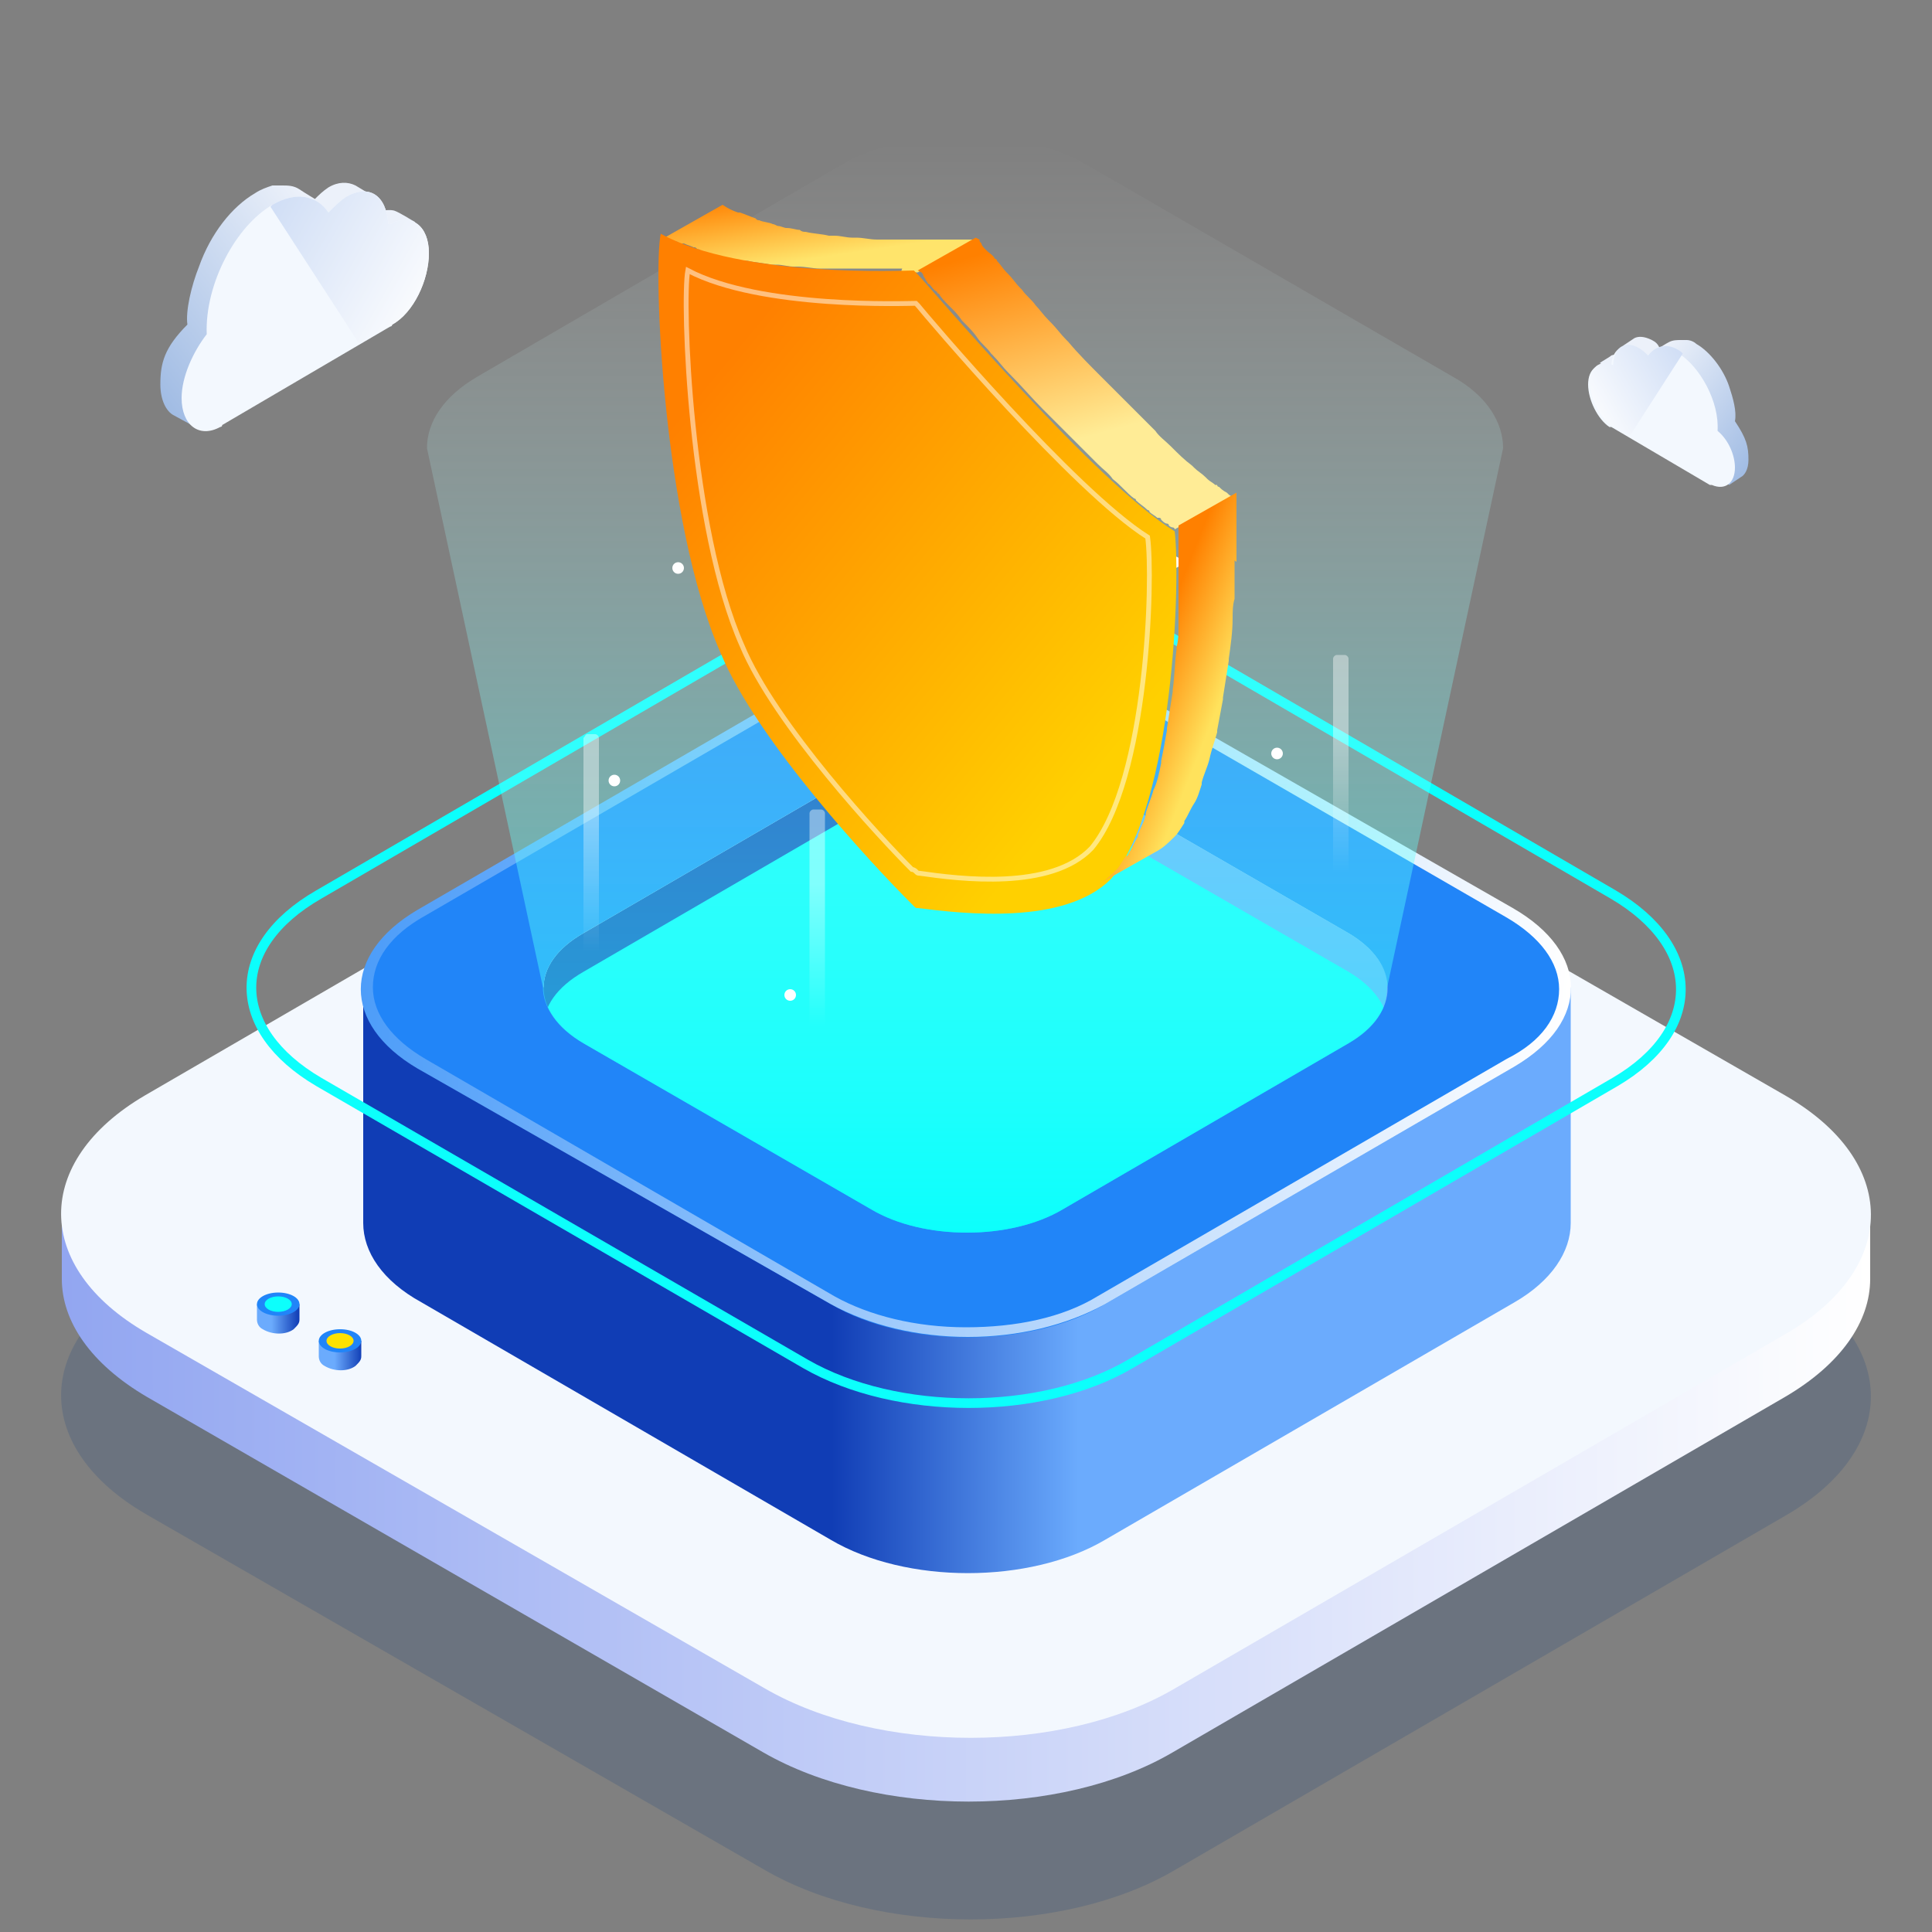 <svg width="100" height="100" viewBox="0 0 100 100" fill="none" xmlns="http://www.w3.org/2000/svg">
<rect x="0" y="0" width="100" height="100" fill="#808080" stroke="none"/>
<g opacity="0.4">
<path d="M92.4 66.1C98.3 69.5 98.3 75 92.5 78.4L60.8 96.8C55 100.2 45.5 100.2 39.6 96.8L7.6 78.4C1.7 75 1.7 69.5 7.5 66.1L39.2 47.7C45 44.3 54.5 44.3 60.4 47.7L92.4 66.1Z" fill="#00357C" fill-opacity="0.4"/>
</g>
<path d="M96.8 62.9H3.2V66.2C3.2 68.4 4.7 70.6 7.6 72.3L39.5 90.7C45.4 94.1 54.9 94.1 60.7 90.7L92.4 72.3C95.3 70.6 96.8 68.4 96.8 66.2V62.9Z" fill="url(#paint0_linear_1_2630)"/>
<path d="M92.4 56.7C98.3 60.1 98.3 65.6 92.5 69L60.8 87.4C55 90.8 45.5 90.8 39.6 87.4L7.6 69C1.7 65.6 1.7 60.1 7.5 56.7L39.2 38.3C45 34.9 54.5 34.9 60.4 38.3L92.4 56.7Z" fill="#F3F8FE"/>
<path d="M81.2 51.1H18.8V63.3C18.8 64.8 19.8 66.3 21.8 67.4L43 79.7C46.9 82 53.3 82 57.2 79.7L78.4 67.4C80.3 66.3 81.3 64.8 81.3 63.3V51.1H81.2Z" fill="url(#paint1_linear_1_2630)"/>
<path d="M69.8 48.3C72.5 49.9 72.6 52.5 69.8 54L55 62.6C52.3 64.2 47.8 64.2 45.1 62.6L30.2 54C27.5 52.4 27.4 49.9 30.2 48.3L45 39.7C47.7 38.1 52.2 38.1 54.9 39.7L69.8 48.3Z" fill="url(#paint2_linear_1_2630)"/>
<path d="M83.5 46.3C88.1 49 88.2 53.3 83.6 56L58.5 70.6C53.9 73.3 46.4 73.3 41.7 70.6L16.5 56C11.9 53.3 11.8 49 16.5 46.3L41.6 31.7C46.2 29 53.7 29 58.4 31.7L83.5 46.3Z" stroke="#0CFFFC" stroke-width="0.5" stroke-miterlimit="10"/>
<path d="M69.8 50.3C72.5 51.9 72.6 54.5 69.8 56L55 64.6C52.3 66.2 47.8 66.2 45.1 64.6L30.2 56C27.5 54.4 27.4 51.9 30.2 50.3L45 41.7C47.7 40.1 52.2 40.1 54.9 41.7L69.8 50.3Z" fill="#0CFFFC"/>
<path d="M78.3 47.1L57 34.8C53.1 32.5 46.7 32.5 42.9 34.8L21.7 47.1C17.8 49.4 17.8 53 21.7 55.3L43 67.5C46.9 69.8 53.3 69.8 57.2 67.5L78.4 55.2C82.2 53 82.2 49.3 78.3 47.1ZM69.8 54L55 62.6C52.3 64.2 47.8 64.2 45.1 62.6L30.2 54C27.5 52.4 27.4 49.9 30.2 48.3L45 39.7C47.7 38.1 52.2 38.1 54.9 39.7L69.8 48.3C72.5 49.9 72.5 52.4 69.8 54Z" fill="#2185F8"/>
<path d="M49.9 33.1V33.6C52.5 33.6 54.9 34.2 56.7 35.2L78 47.5C79.7 48.5 80.7 49.8 80.7 51.2C80.7 52.6 79.8 53.9 78 54.8L56.8 67.1C55 68.2 52.6 68.7 50 68.7C47.4 68.7 45 68.1 43.2 67.1L22 54.8C20.3 53.8 19.3 52.5 19.3 51.1C19.3 49.7 20.2 48.4 22 47.4L43.2 35.1C45 34 47.4 33.5 50 33.5V33.1M49.9 33.1C47.3 33.1 44.8 33.7 42.8 34.8L21.6 47.1C17.7 49.4 17.7 53 21.6 55.3L43 67.5C45 68.6 47.5 69.2 50.1 69.2C52.7 69.2 55.2 68.6 57.2 67.5L78.4 55.2C82.3 52.9 82.3 49.3 78.3 47L57 34.8C55 33.6 52.5 33.1 49.9 33.1Z" fill="url(#paint3_linear_1_2630)"/>
<path d="M75.2 19.5L56.2 8.5C52.7 6.5 47.1 6.5 43.6 8.5L24.7 19.5C23 20.5 22.1 21.8 22.1 23.2L28.1 51.1C28.1 52.1 28.8 53.2 30.2 54L45.1 62.6C47.8 64.2 52.3 64.2 55 62.6L69.8 54C71.2 53.2 71.8 52.2 71.8 51.1L77.8 23.2C77.8 21.9 77 20.5 75.2 19.5Z" fill="url(#paint4_linear_1_2630)"/>
<path d="M31.8 40.7C31.966 40.7 32.1 40.566 32.1 40.4C32.1 40.234 31.966 40.1 31.8 40.1C31.634 40.1 31.5 40.234 31.5 40.4C31.5 40.566 31.634 40.7 31.8 40.7Z" fill="white"/>
<path d="M59.9 42.8C60.066 42.8 60.2 42.666 60.2 42.5C60.2 42.334 60.066 42.2 59.9 42.2C59.734 42.2 59.6 42.334 59.6 42.5C59.6 42.666 59.734 42.8 59.9 42.8Z" fill="white"/>
<path d="M66.1 39.3C66.266 39.3 66.4 39.166 66.4 39C66.4 38.834 66.266 38.7 66.1 38.7C65.934 38.7 65.8 38.834 65.8 39C65.8 39.166 65.934 39.3 66.1 39.3Z" fill="white"/>
<path d="M40.9 51.8C41.066 51.8 41.2 51.666 41.2 51.5C41.2 51.334 41.066 51.2 40.9 51.2C40.734 51.2 40.6 51.334 40.6 51.5C40.6 51.666 40.734 51.8 40.9 51.8Z" fill="white"/>
<path d="M60.8 29.4C60.966 29.4 61.1 29.266 61.1 29.1C61.1 28.934 60.966 28.8 60.8 28.8C60.634 28.8 60.5 28.934 60.5 29.1C60.5 29.266 60.634 29.4 60.8 29.4Z" fill="white"/>
<path d="M35.1 29.7C35.266 29.7 35.4 29.566 35.4 29.4C35.4 29.234 35.266 29.1 35.1 29.1C34.934 29.1 34.8 29.234 34.8 29.4C34.8 29.566 34.934 29.7 35.1 29.7Z" fill="white"/>
<path d="M44.5 23.1C44.666 23.1 44.8 22.966 44.8 22.8C44.8 22.634 44.666 22.5 44.5 22.5C44.334 22.5 44.2 22.634 44.2 22.8C44.2 22.966 44.334 23.1 44.5 23.1Z" fill="white"/>
<path opacity="0.4" d="M30.4 38H30.8C30.9 38 31 38.1 31 38.2V50.1C31 50.2 30.9 50.3 30.8 50.3H30.4C30.3 50.3 30.2 50.2 30.2 50.1V38.2C30.3 38.1 30.3 38 30.4 38Z" fill="url(#paint5_linear_1_2630)"/>
<path opacity="0.4" d="M69.2 33.9H69.6C69.7 33.9 69.8 34 69.8 34.1V46C69.8 46.1 69.7 46.2 69.6 46.2H69.2C69.1 46.2 69 46.1 69 46V34.1C69 34 69.1 33.9 69.2 33.9Z" fill="url(#paint6_linear_1_2630)"/>
<path opacity="0.4" d="M42.1 41.9H42.5C42.6 41.9 42.7 42 42.7 42.1V54C42.7 54.1 42.6 54.2 42.5 54.2H42.1C42 54.2 41.9 54.1 41.9 54V42.1C41.9 42 42 41.9 42.1 41.9Z" fill="url(#paint7_linear_1_2630)"/>
<path opacity="0.4" d="M42.1 25.8H42.5C42.6 25.8 42.7 25.9 42.7 26V37.9C42.7 38 42.6 38.1 42.5 38.1H42.1C42 38.1 41.9 38 41.9 37.9V26C41.9 25.9 42 25.8 42.1 25.8Z" fill="url(#paint8_linear_1_2630)"/>
<path d="M8.3 19.9C8.3 20.7 8.6 21.3 9 21.5L10.1 22.1C10.1 22.1 21.1 13.9 21.1 12.5C21.1 12.5 21.1 12 21 11.7C21.2 11.6 21.5 11.5 21.5 11.5C21.3 11.4 20.7 11 20.4 10.9C20 10.8 19.3 11 19.1 11.1C19.1 10.8 19 10.5 18.9 10.3L19.4 10.2L18.4 9.6C18 9.4 17.5 9.4 17 9.7C16.7 9.9 16.5 10.1 16.3 10.3C16.3 10.3 15.8 10 15.5 9.8C15.2 9.6 14.9 9.6 14.6 9.6C14.5 9.6 14.4 9.6 14.3 9.6C14.2 9.6 14.2 9.6 14.1 9.6C13.8 9.7 13.5 9.8 13.2 10C12 10.7 10.9 12.1 10.3 13.8C9.9 14.8 9.6 16.1 9.7 16.8C8.5 18 8.3 18.8 8.3 19.9Z" fill="url(#paint9_linear_1_2630)"/>
<path d="M9.4 20.6C9.4 22 10.3 22.7 11.4 22.1C11.4 22.1 11.5 22.1 11.5 22L20.2 16.9C20.2 16.9 20.3 16.9 20.3 16.8C21.4 16.2 22.2 14.5 22.2 13.1C22.2 11.7 21.3 11 20.2 11.6C20.2 11.6 20.2 11.6 20.1 11.6C20 10.1 19.1 9.5 17.9 10.2C17.6 10.4 17.3 10.7 17 11C16.4 10.1 15.3 9.9 14.1 10.6C12.2 11.7 10.6 14.7 10.7 17.3C10 18.2 9.4 19.5 9.4 20.6Z" fill="#F3F8FE"/>
<path d="M20.3 16.8C21.4 16.2 22.2 14.5 22.2 13.1C22.2 11.7 21.3 11 20.2 11.6C20.2 11.6 20.2 11.6 20.1 11.6C20 10.1 19.1 9.5 17.9 10.2C17.6 10.4 17.3 10.7 17 11C16.4 10.1 15.3 9.9 14.1 10.6L14 10.7L18.6 17.8L20.1 16.9C20.2 16.9 20.2 16.9 20.3 16.8Z" fill="url(#paint10_linear_1_2630)"/>
<path d="M90.5 23.8C90.5 24.3 90.3 24.6 90.1 24.7L89.5 25.1C89.5 25.1 83 20.3 83 19.4C83 19.4 83 19.1 83.1 18.9C83 18.9 82.8 18.8 82.8 18.8C82.9 18.7 83.3 18.5 83.4 18.4C83.6 18.3 84.1 18.4 84.2 18.5C84.2 18.3 84.2 18.2 84.3 18L84 17.9L84.6 17.5C84.8 17.4 85.1 17.4 85.5 17.6C85.7 17.7 85.8 17.8 85.9 18C85.9 18 86.2 17.8 86.4 17.7C86.6 17.6 86.8 17.6 87 17.6C87.1 17.6 87.1 17.6 87.2 17.6H87.3C87.5 17.6 87.7 17.7 87.8 17.8C88.5 18.2 89.2 19.1 89.5 20C89.7 20.6 89.9 21.3 89.8 21.8C90.4 22.7 90.5 23.1 90.5 23.8Z" fill="url(#paint11_linear_1_2630)"/>
<path d="M89.8 24.2C89.8 25 89.3 25.4 88.6 25.1C88.6 25.1 88.6 25.1 88.5 25.1L83.4 22.1C83.4 22.1 83.4 22.1 83.3 22.1C82.7 21.7 82.2 20.7 82.2 19.9C82.2 19.1 82.7 18.7 83.4 19C83.4 18.1 84 17.7 84.7 18.1C84.9 18.2 85.1 18.4 85.2 18.5C85.6 18 86.2 17.8 86.9 18.3C88 19 89 20.8 88.9 22.3C89.5 22.8 89.8 23.6 89.8 24.2Z" fill="#F3F8FE"/>
<path d="M83.4 22C82.8 21.6 82.3 20.6 82.3 19.8C82.3 19 82.8 18.6 83.5 18.9C83.5 18 84.1 17.6 84.8 18C85 18.1 85.2 18.3 85.3 18.4C85.7 17.9 86.3 17.7 87 18.2C87 18.2 87 18.2 87.1 18.3L84.4 22.5L83.4 22Z" fill="url(#paint12_linear_1_2630)"/>
<path d="M15.5 67.5V68.3C15.5 68.5 15.4 68.6 15.2 68.8C14.8 69.1 14.1 69.1 13.6 68.8C13.4 68.7 13.3 68.5 13.3 68.3V67.5H15.5Z" fill="url(#paint13_linear_1_2630)"/>
<path d="M14.402 68.101C15.009 68.099 15.501 67.829 15.5 67.498C15.499 67.166 15.006 66.899 14.398 66.901C13.791 66.902 13.299 67.172 13.3 67.504C13.301 67.835 13.794 68.102 14.402 68.101Z" fill="#2185F8"/>
<path d="M14.401 67.901C14.788 67.9 15.101 67.72 15.1 67.499C15.1 67.278 14.786 67.1 14.399 67.101C14.012 67.102 13.7 67.282 13.7 67.503C13.701 67.724 14.015 67.902 14.401 67.901Z" fill="#0CFFFC"/>
<path d="M18.7 69.4V70.2C18.7 70.4 18.6 70.5 18.4 70.7C18 71 17.3 71 16.8 70.7C16.6 70.6 16.5 70.4 16.5 70.2V69.4H18.7Z" fill="url(#paint14_linear_1_2630)"/>
<path d="M17.602 70.001C18.209 69.999 18.701 69.729 18.7 69.398C18.699 69.066 18.206 68.799 17.599 68.801C16.991 68.803 16.499 69.073 16.5 69.404C16.501 69.735 16.994 70.003 17.602 70.001Z" fill="#2185F8"/>
<path d="M17.601 69.801C17.988 69.8 18.301 69.62 18.3 69.399C18.3 69.178 17.986 69 17.599 69.001C17.212 69.002 16.9 69.182 16.9 69.403C16.901 69.624 17.215 69.802 17.601 69.801Z" fill="#FFE200"/>
<path d="M46.8 14.1C46.9 14.1 46.9 14.1 47 14.1C47.1 14.1 47.2 14.1 47.2 14.1H47.3C47.4 14.1 47.4 14.1 47.5 14.1L50.5 12.4C50.5 12.4 50.4 12.4 50.3 12.4H50.2C50.1 12.4 50.1 12.4 50 12.4C50 12.4 49.9 12.4 49.8 12.4C49.7 12.4 49.6 12.4 49.5 12.4C49.4 12.4 49.3 12.4 49.3 12.4C49.2 12.4 49.1 12.4 49 12.4C48.9 12.4 48.7 12.4 48.6 12.4C48.5 12.4 48.4 12.4 48.2 12.4C48.1 12.4 47.9 12.4 47.7 12.4C47.6 12.4 47.4 12.4 47.3 12.4C47.1 12.4 47 12.4 46.8 12.4C46.7 12.4 46.5 12.4 46.4 12.4C46.2 12.4 46 12.4 45.8 12.4C45.7 12.4 45.5 12.4 45.4 12.4C45 12.4 44.7 12.3 44.3 12.3C44.2 12.3 44.2 12.3 44.1 12.3C43.8 12.3 43.5 12.2 43.2 12.2C43.1 12.2 43 12.2 42.9 12.2C42.5 12.1 42.1 12.1 41.7 12C41.6 12 41.5 12 41.4 11.9C41.2 11.9 41 11.8 40.7 11.8C40.6 11.8 40.4 11.7 40.3 11.7C40.2 11.7 40.1 11.6 40 11.6C39.8 11.5 39.5 11.5 39.3 11.4C39.2 11.4 39.2 11.4 39.1 11.3C38.8 11.2 38.6 11.1 38.3 11H38.2C37.9 10.9 37.7 10.8 37.4 10.6L34.4 12.3C34.5 12.3 34.6 12.4 34.7 12.4C34.8 12.5 34.9 12.5 35 12.5C35.1 12.5 35.1 12.6 35.2 12.6H35.3H35.4C35.6 12.7 35.7 12.7 35.9 12.8C36 12.8 36 12.8 36.1 12.9C36.2 12.9 36.2 12.9 36.3 13C36.4 13 36.4 13 36.5 13.1C36.6 13.1 36.8 13.2 37 13.2C37.1 13.2 37.2 13.3 37.3 13.3H37.4C37.5 13.3 37.6 13.3 37.7 13.4C37.9 13.5 38.1 13.5 38.4 13.5H38.5C38.6 13.5 38.6 13.5 38.7 13.5C39.1 13.6 39.5 13.6 39.9 13.7C40 13.7 40 13.7 40.1 13.7H40.2C40.5 13.7 40.8 13.8 41.1 13.8C41.2 13.8 41.2 13.8 41.3 13.8C41.7 13.8 42.1 13.9 42.4 13.9C42.4 13.9 42.4 13.9 42.5 13.9C42.6 13.9 42.8 13.9 42.9 13.9C43.1 13.9 43.3 13.9 43.5 13.9C43.6 13.9 43.8 13.9 43.9 13.9C44.1 13.9 44.3 13.9 44.4 13.9C44.5 13.9 44.7 13.9 44.8 13.9C45 13.9 45.1 13.9 45.3 13.9C45.4 13.9 45.5 13.9 45.7 13.9C45.8 13.9 46 13.9 46.1 13.9H46.2C46.3 13.9 46.4 13.9 46.5 13.9C46.6 13.9 46.7 13.9 46.7 13.9C46.6 14.1 46.7 14.1 46.8 14.1Z" fill="url(#paint15_linear_1_2630)"/>
<path d="M47.5 14.2C48 14.7 56.6 24.9 60.8 27.5C61.1 29.8 60.8 41.6 57.5 45.5C55.1 47.9 49.9 47.3 47.5 47C47.4 47 47.4 47 47.3 46.9C47.2 46.8 47.1 46.7 47.1 46.7C45.3 44.9 39.2 38.4 37.3 33.8C34.3 27 33.8 14 34.2 12.1C38.4 14.4 46.9 14 47.3 14L47.5 14.2Z" fill="url(#paint16_linear_1_2630)"/>
<path d="M63.5 25.5C63.3 25.4 63.2 25.3 63.1 25.2C63.1 25.2 63 25.2 63 25.1C63 25.1 63 25.1 62.9 25.1C62.8 25 62.6 24.9 62.5 24.8L62.4 24.7C62.2 24.5 62 24.4 61.8 24.2L61.7 24.1C61.3 23.8 61 23.5 60.6 23.1C60.3 22.8 60 22.6 59.8 22.3L59.7 22.2C59.4 21.9 59.2 21.7 58.9 21.4L58.8 21.3C58.2 20.7 57.6 20.1 57 19.5C56.4 18.9 55.8 18.3 55.3 17.7L55.2 17.6C54.9 17.3 54.7 17 54.4 16.7L54.3 16.6C54 16.3 53.8 16 53.6 15.8C53.4 15.5 53.1 15.3 52.9 15L52.8 14.9C52.6 14.7 52.4 14.4 52.2 14.2L52.1 14.1C51.9 13.9 51.8 13.7 51.6 13.5C51.6 13.5 51.6 13.4 51.5 13.4C51.4 13.2 51.2 13.1 51.1 13L51 12.9C50.9 12.8 50.8 12.7 50.8 12.6C50.7 12.5 50.7 12.5 50.7 12.4L50.5 12.3L47.5 14L47.7 14.1C47.7 14.1 47.8 14.2 47.8 14.3C47.9 14.4 47.9 14.5 48 14.6C48 14.6 48 14.7 48.1 14.7C48.2 14.8 48.3 15 48.5 15.1C48.5 15.1 48.5 15.2 48.6 15.2C48.7 15.4 48.9 15.6 49.1 15.8L49.2 15.9C49.4 16.1 49.6 16.3 49.8 16.6L49.9 16.7C50.1 16.9 50.4 17.2 50.6 17.5C50.8 17.8 51.1 18 51.3 18.3L51.4 18.4C51.7 18.7 51.9 19 52.2 19.3L52.3 19.4C52.9 20 53.4 20.6 54 21.2C54.6 21.8 55.2 22.4 55.8 23C55.8 23 55.8 23 55.9 23.1C56.2 23.4 56.4 23.6 56.7 23.9L56.8 24C57.1 24.3 57.4 24.5 57.6 24.8C58 25.1 58.3 25.5 58.7 25.8C58.7 25.8 58.8 25.8 58.8 25.9C59 26.1 59.2 26.2 59.4 26.4C59.4 26.4 59.5 26.4 59.5 26.5C59.6 26.6 59.8 26.7 59.9 26.8C59.9 26.8 59.9 26.8 60 26.8C60 26.8 60.1 26.8 60.1 26.9C60.2 27 60.3 27.1 60.4 27.1C60.4 27.1 60.5 27.1 60.5 27.2C60.6 27.3 60.7 27.3 60.7 27.3C60.7 27.3 60.8 27.3 60.8 27.4L63.8 25.7C63.7 25.7 63.6 25.6 63.5 25.5Z" fill="url(#paint17_linear_1_2630)"/>
<path d="M64 29C64 28.7 64 28.5 64 28.3C64 28.3 64 28.3 64 28.2V28.1C64 28 64 27.9 64 27.7C64 27.6 64 27.6 64 27.5C64 27.4 64 27.3 64 27.1V27C64 26.8 64 26.6 64 26.4C64 26.4 64 26.4 64 26.3C64 26.3 64 26.3 64 26.2C64 26.1 64 26 64 26V25.9C64 25.9 64 25.9 64 25.8V25.7V25.6V25.5L61 27.2C61 27.3 61 27.3 61 27.4V27.5V27.6C61 27.7 61 27.7 61 27.8V27.9C61 28.1 61 28.3 61 28.5V28.6C61 28.7 61 28.8 61 28.9C61 29 61 29 61 29.1C61 29.2 61 29.3 61 29.5C61 29.6 61 29.6 61 29.7C61 29.9 61 30.2 61 30.4V30.5C61 30.7 61 31 61 31.2C61 31.3 61 31.3 61 31.4C61 31.7 61 32 61 32.3C61 32.4 61 32.4 61 32.5C61 32.8 61 33.1 60.9 33.5C60.9 33.5 60.9 33.5 60.9 33.6C60.8 34.3 60.8 35 60.7 35.7V35.8C60.6 36.4 60.5 37.1 60.4 37.7V37.8C60.3 38.4 60.2 38.9 60.1 39.4V39.5C60 40 59.9 40.5 59.7 40.9C59.6 41.3 59.4 41.7 59.3 42.1V42.2C59.2 42.6 59 42.9 58.9 43.2V43.3C58.7 43.6 58.6 43.9 58.4 44.2C58.4 44.2 58.4 44.3 58.3 44.3C58.1 44.5 58 44.8 57.8 45C57.5 45.3 57.2 45.6 56.8 45.8L59.8 44.1C60.2 43.9 60.5 43.6 60.8 43.3C61 43.1 61.1 42.9 61.3 42.6C61.3 42.6 61.3 42.6 61.3 42.5C61.5 42.2 61.6 41.9 61.8 41.6C62 41.3 62.1 40.9 62.2 40.6C62.2 40.6 62.2 40.6 62.2 40.5C62.3 40.1 62.5 39.7 62.6 39.3C62.7 38.8 62.9 38.3 63 37.9C63 37.9 63 37.9 63 37.8C63.1 37.3 63.2 36.7 63.3 36.2C63.3 36.2 63.3 36.2 63.3 36.1C63.4 35.5 63.5 34.8 63.6 34.2C63.6 34.2 63.6 34.2 63.6 34.1C63.7 33.4 63.8 32.7 63.8 32C63.8 31.7 63.8 31.3 63.9 31C63.9 30.9 63.9 30.9 63.9 30.8C63.9 30.5 63.9 30.2 63.9 29.9C63.9 29.9 63.9 29.9 63.9 29.8V29.7C63.9 29.5 63.9 29.2 63.9 29C64 29.1 64 29.1 64 29Z" fill="url(#paint18_linear_1_2630)"/>
<g opacity="0.5">
<path d="M47.5 15.8C47.9 16.3 55.6 25.4 59.4 27.8C59.7 29.9 59.4 40.4 56.5 43.9C54.4 46.1 49.7 45.5 47.6 45.2C47.5 45.2 47.5 45.2 47.4 45.1C47.3 45 47.2 45 47.2 45C45.6 43.4 40.1 37.5 38.4 33.4C35.7 27.3 35.3 15.6 35.6 14C39.4 16 47 15.7 47.4 15.7L47.5 15.8Z" stroke="white" stroke-width="0.25" stroke-miterlimit="10"/>
</g>
<defs>
<linearGradient id="paint0_linear_1_2630" x1="3.181" y1="78.075" x2="96.819" y2="78.075" gradientUnits="userSpaceOnUse">
<stop stop-color="#92A6F1"/>
<stop offset="1" stop-color="white"/>
</linearGradient>
<linearGradient id="paint1_linear_1_2630" x1="18.77" y1="66.281" x2="81.23" y2="66.281" gradientUnits="userSpaceOnUse">
<stop offset="0.389" stop-color="#103DB5"/>
<stop offset="0.593" stop-color="#6BABFD"/>
</linearGradient>
<linearGradient id="paint2_linear_1_2630" x1="28.152" y1="51.154" x2="71.848" y2="51.154" gradientUnits="userSpaceOnUse">
<stop offset="0.389" stop-color="#103DB5"/>
<stop offset="0.593" stop-color="#6BABFD"/>
</linearGradient>
<linearGradient id="paint3_linear_1_2630" x1="80.99" y1="53.967" x2="19.01" y2="48.34" gradientUnits="userSpaceOnUse">
<stop stop-color="white"/>
<stop offset="1" stop-color="#4D9DF9"/>
</linearGradient>
<linearGradient id="paint4_linear_1_2630" x1="50" y1="63.738" x2="50" y2="7.057" gradientUnits="userSpaceOnUse">
<stop stop-color="#0CFFFC" stop-opacity="0.6"/>
<stop offset="1" stop-color="white" stop-opacity="0"/>
</linearGradient>
<linearGradient id="paint5_linear_1_2630" x1="30.625" y1="39.322" x2="30.625" y2="49.251" gradientUnits="userSpaceOnUse">
<stop offset="0.258" stop-color="white"/>
<stop offset="1" stop-color="white" stop-opacity="0"/>
</linearGradient>
<linearGradient id="paint6_linear_1_2630" x1="69.374" y1="35.222" x2="69.374" y2="45.158" gradientUnits="userSpaceOnUse">
<stop offset="0.258" stop-color="white"/>
<stop offset="1" stop-color="white" stop-opacity="0"/>
</linearGradient>
<linearGradient id="paint7_linear_1_2630" x1="42.244" y1="43.19" x2="42.244" y2="53.118" gradientUnits="userSpaceOnUse">
<stop offset="0.258" stop-color="white"/>
<stop offset="1" stop-color="white" stop-opacity="0"/>
</linearGradient>
<linearGradient id="paint8_linear_1_2630" x1="42.244" y1="27.084" x2="42.244" y2="37.02" gradientUnits="userSpaceOnUse">
<stop offset="0.258" stop-color="white"/>
<stop offset="1" stop-color="white" stop-opacity="0"/>
</linearGradient>
<linearGradient id="paint9_linear_1_2630" x1="5.992" y1="20.325" x2="17.051" y2="11.854" gradientUnits="userSpaceOnUse">
<stop stop-color="#97B5E1"/>
<stop offset="1" stop-color="#ECF1FA"/>
</linearGradient>
<linearGradient id="paint10_linear_1_2630" x1="22.812" y1="16.129" x2="12.4" y2="10.235" gradientUnits="userSpaceOnUse">
<stop stop-color="white"/>
<stop offset="1" stop-color="#C9D9F4"/>
</linearGradient>
<linearGradient id="paint11_linear_1_2630" x1="91.858" y1="24.054" x2="85.32" y2="19.045" gradientUnits="userSpaceOnUse">
<stop stop-color="#97B5E1"/>
<stop offset="1" stop-color="#ECF1FA"/>
</linearGradient>
<linearGradient id="paint12_linear_1_2630" x1="81.914" y1="21.573" x2="88.07" y2="18.088" gradientUnits="userSpaceOnUse">
<stop stop-color="white"/>
<stop offset="1" stop-color="#C9D9F4"/>
</linearGradient>
<linearGradient id="paint13_linear_1_2630" x1="15.476" y1="68.19" x2="13.256" y2="68.19" gradientUnits="userSpaceOnUse">
<stop stop-color="#103DB5"/>
<stop offset="0.643" stop-color="#6BABFD"/>
</linearGradient>
<linearGradient id="paint14_linear_1_2630" x1="18.742" y1="70.092" x2="16.522" y2="70.092" gradientUnits="userSpaceOnUse">
<stop stop-color="#103DB5"/>
<stop offset="0.643" stop-color="#6BABFD"/>
</linearGradient>
<linearGradient id="paint15_linear_1_2630" x1="41.938" y1="9.558" x2="42.498" y2="13.322" gradientUnits="userSpaceOnUse">
<stop stop-color="#FF8000"/>
<stop offset="1" stop-color="#FFE46B"/>
</linearGradient>
<linearGradient id="paint16_linear_1_2630" x1="35.723" y1="20.811" x2="57.665" y2="38.909" gradientUnits="userSpaceOnUse">
<stop stop-color="#FF8000"/>
<stop offset="1" stop-color="#FFD000"/>
</linearGradient>
<linearGradient id="paint17_linear_1_2630" x1="53.587" y1="12.381" x2="56.35" y2="22.591" gradientUnits="userSpaceOnUse">
<stop stop-color="#FF8000"/>
<stop offset="1" stop-color="#FFEC96"/>
</linearGradient>
<linearGradient id="paint18_linear_1_2630" x1="59.009" y1="35.507" x2="62.853" y2="37.028" gradientUnits="userSpaceOnUse">
<stop stop-color="#FF8000"/>
<stop offset="1" stop-color="#FFE25C"/>
</linearGradient>
</defs>
</svg>
